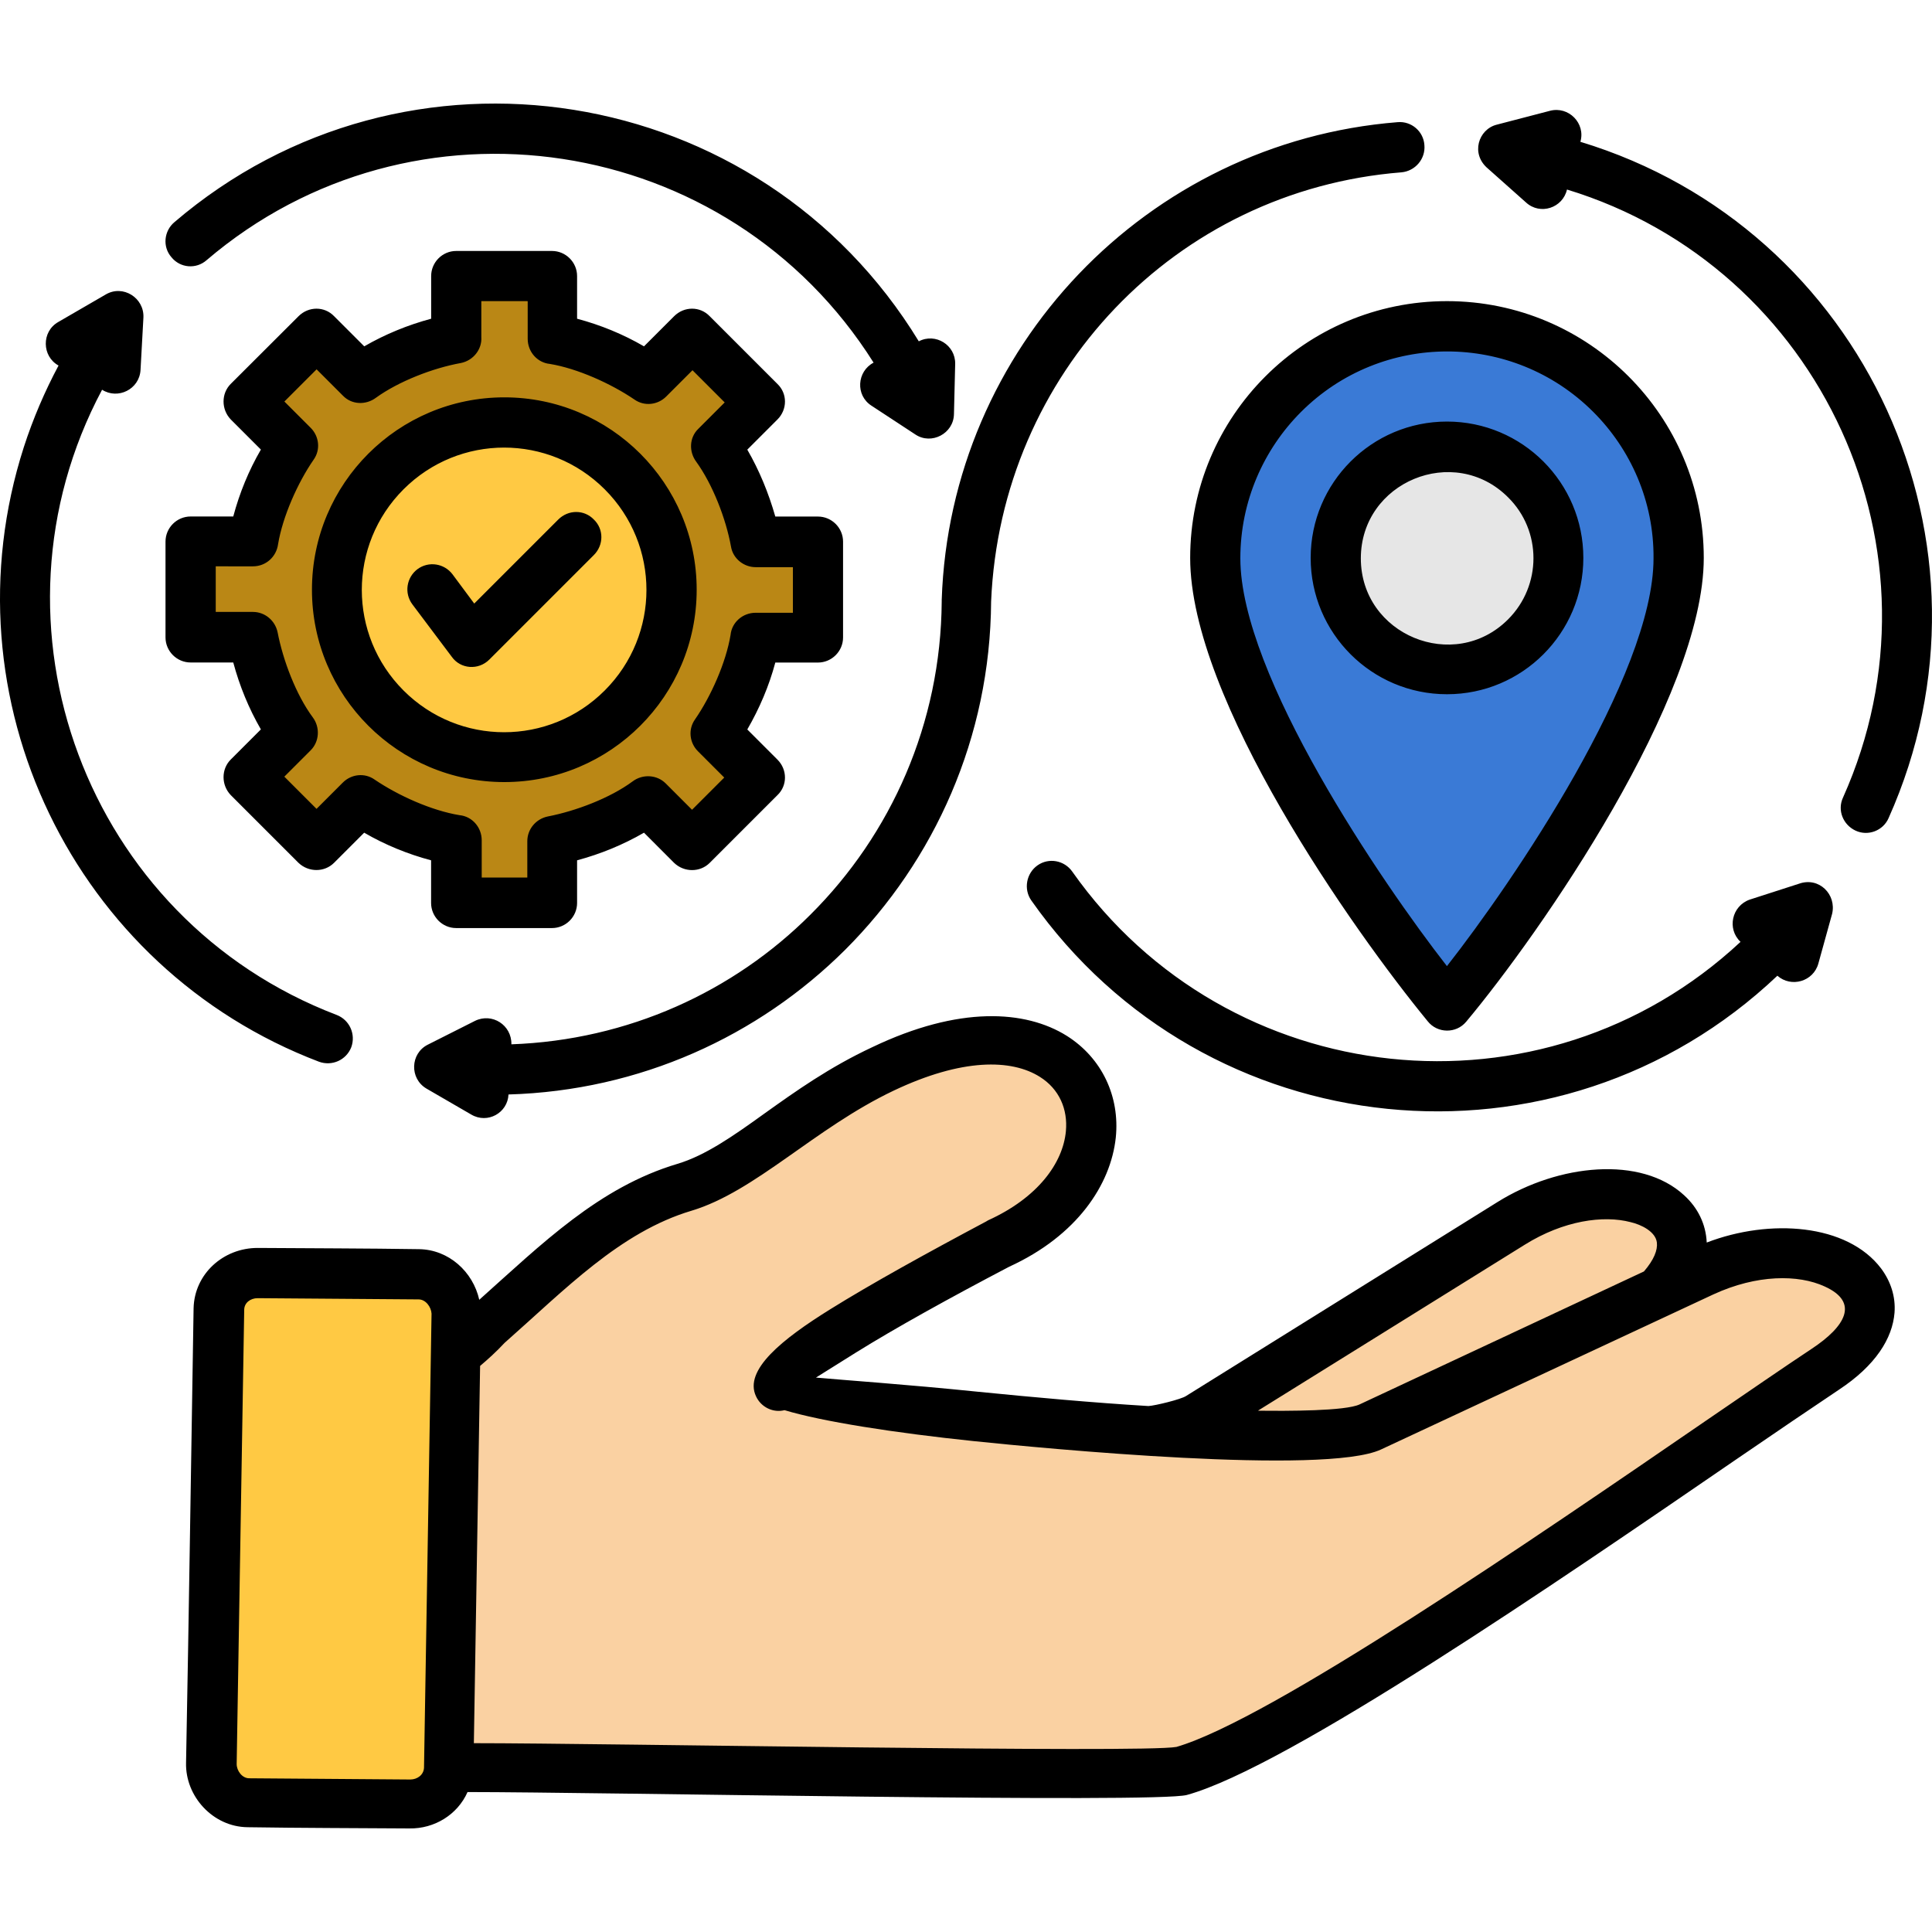 <svg xmlns="http://www.w3.org/2000/svg" xmlns:xlink="http://www.w3.org/1999/xlink" id="Layer_1" x="0px" y="0px" viewBox="0 0 300 300" style="enable-background:new 0 0 300 300;" xml:space="preserve"><style type="text/css">	.st0{fill-rule:evenodd;clip-rule:evenodd;fill:#FFBD1B;}	.st1{fill-rule:evenodd;clip-rule:evenodd;fill:#CCE6FF;}	.st2{fill-rule:evenodd;clip-rule:evenodd;fill:#AEDAFF;}	.st3{fill-rule:evenodd;clip-rule:evenodd;fill:#E7896E;}	.st4{fill-rule:evenodd;clip-rule:evenodd;fill:#3A7AD6;}	.st5{fill-rule:evenodd;clip-rule:evenodd;fill:#FFD16C;}	.st6{fill-rule:evenodd;clip-rule:evenodd;fill:#FFFFFF;}	.st7{fill-rule:evenodd;clip-rule:evenodd;fill:#BA8715;}	.st8{fill-rule:evenodd;clip-rule:evenodd;fill:#99C7FF;}	.st9{fill:#3A7AD6;}	.st10{fill:#FFD16C;}	.st11{fill:#BA8715;}	.st12{fill:#2E5972;}	.st13{fill:#B0475D;}	.st14{fill:#FFBD1B;}	.st15{fill-rule:evenodd;clip-rule:evenodd;fill:#EDEFF1;}	.st16{fill:#99C7FF;}	.st17{fill:#CCE6FF;}	.st18{clip-path:url(#SVGID_00000016066872418854968200000016809813683927151028_);}	.st19{fill:#FEF2E2;}	.st20{fill:#FFE1BA;}	.st21{fill:#0E3D6B;}	.st22{fill:#AEDAFF;}	.st23{fill:#FFFFFF;}	.st24{fill-rule:evenodd;clip-rule:evenodd;fill:#F6B4A8;}	.st25{fill-rule:evenodd;clip-rule:evenodd;fill:#F9C9C0;}	.st26{fill-rule:evenodd;clip-rule:evenodd;fill:#FFC738;}	.st27{fill:#86A0AF;}	.st28{fill:#738B95;}	.st29{fill:none;stroke:#000000;stroke-width:15;stroke-miterlimit:10;}	.st30{fill-rule:evenodd;clip-rule:evenodd;fill:#EB5463;}	.st31{fill-rule:evenodd;clip-rule:evenodd;}	.st32{fill:#FFF6BB;}	.st33{fill:#FFC472;}	.st34{fill:#FDB614;}	.st35{fill:#474747;}	.st36{opacity:0.1;enable-background:new    ;}	.st37{fill:#EBD8AE;}	.st38{fill-rule:evenodd;clip-rule:evenodd;fill:#DACFE6;}	.st39{fill-rule:evenodd;clip-rule:evenodd;fill:#9E4623;}	.st40{opacity:0.7;fill-rule:evenodd;clip-rule:evenodd;fill:#FFFFFF;}	.st41{fill-rule:evenodd;clip-rule:evenodd;fill:#E2F0FA;}	.st42{fill-rule:evenodd;clip-rule:evenodd;fill:#D0E4F2;}	.st43{fill-rule:evenodd;clip-rule:evenodd;fill:#FFC943;}	.st44{fill-rule:evenodd;clip-rule:evenodd;fill:#6BA4E8;}	.st45{fill-rule:evenodd;clip-rule:evenodd;fill:#FFAA16;}	.st46{fill-rule:evenodd;clip-rule:evenodd;fill:#2567B7;}	.st47{fill-rule:evenodd;clip-rule:evenodd;fill:#EBCDCD;}	.st48{fill-rule:evenodd;clip-rule:evenodd;fill:#D1E7FF;}	.st49{fill-rule:evenodd;clip-rule:evenodd;fill:#222124;}	.st50{fill-rule:evenodd;clip-rule:evenodd;fill:#FAD1A2;}	.st51{fill-rule:evenodd;clip-rule:evenodd;fill:#E6E6E6;}	.st52{fill:url(#SVGID_00000031915119786769414210000003381648166014431665_);}	.st53{fill:none;stroke:#211E1F;stroke-width:0.25;stroke-miterlimit:10;}	.st54{fill:url(#SVGID_00000068663992310424696810000000248276808177517456_);}	.st55{fill:url(#SVGID_00000001626884621798760200000011663517259243372931_);}	.st56{fill:url(#SVGID_00000078038715268248674070000014261964770593340597_);}	.st57{fill:url(#SVGID_00000181071508642154896080000007217288551219995568_);}	.st58{fill:#112A4D;}	.st59{fill:url(#SVGID_00000155848841115533226170000016645132408746118328_);}	.st60{fill:url(#SVGID_00000079468244189947398590000009808908243631998365_);}	.st61{fill:url(#SVGID_00000004531894275812600500000015229885395243260331_);}	.st62{fill:url(#SVGID_00000070809086320008531740000011357381180252080051_);}	.st63{fill:url(#SVGID_00000029742075757606102750000003386527678752903849_);}	.st64{fill:url(#SVGID_00000107581922961979387410000010037554087353570206_);}	.st65{fill:url(#SVGID_00000067216924106516246350000014156316691929663649_);}	.st66{fill:url(#SVGID_00000124870944518593638250000009427779707555788195_);}	.st67{fill:url(#SVGID_00000147213932812000691090000007599793276041699228_);}	.st68{fill:url(#SVGID_00000041281188748753905250000005126243157216849818_);}	.st69{fill:url(#SVGID_00000017506109709690514500000014259933769970199740_);}	.st70{fill:url(#SVGID_00000170986352458859401500000017818676704539973793_);}	.st71{fill:url(#SVGID_00000011023632441156827040000009176654358608785821_);}	.st72{fill:url(#SVGID_00000001656861841146845230000010307292303591795352_);}	.st73{fill:url(#SVGID_00000181786489947045698820000003945492162748157579_);}	.st74{fill:url(#SVGID_00000119807545199275254440000012009668482216698523_);}	.st75{fill:url(#SVGID_00000011005706133533670380000013179241334590057371_);}	.st76{fill:url(#SVGID_00000155869102337631441370000003487949715610856068_);}	.st77{fill:url(#SVGID_00000044867426245673871040000010464694651661174711_);}	.st78{fill:url(#SVGID_00000102537220796869979560000001291904040276902320_);}	.st79{fill:url(#SVGID_00000039123519486700966640000011622615381595224991_);}	.st80{fill:url(#SVGID_00000158001704038635811530000002847868515518351253_);}	.st81{fill:url(#SVGID_00000161609407814025733540000007586754301392251813_);}	.st82{fill:url(#SVGID_00000055701507600250237320000010661475854703447475_);}	.st83{fill:url(#SVGID_00000132781976147469210830000017979589808632128413_);}	.st84{fill:#082649;}	.st85{fill:#EFEFEF;}	.st86{fill:#DDDDDD;}	.st87{fill:#629FDD;}	.st88{fill:#FFC943;}	.st89{fill-rule:evenodd;clip-rule:evenodd;fill:#837683;}	.st90{fill-rule:evenodd;clip-rule:evenodd;fill:#685E68;}	.st91{fill-rule:evenodd;clip-rule:evenodd;fill:#E3A76F;}	.st92{fill-rule:evenodd;clip-rule:evenodd;fill:#FFD064;}	.st93{fill-rule:evenodd;clip-rule:evenodd;fill:#ECEFF1;}	.st94{fill-rule:evenodd;clip-rule:evenodd;fill:#D1D1D6;}	.st95{fill-rule:evenodd;clip-rule:evenodd;fill:#F6DCCD;}	.st96{fill-rule:evenodd;clip-rule:evenodd;fill:#F1CBBC;}	.st97{fill-rule:evenodd;clip-rule:evenodd;fill:#B1B1B5;}	.st98{fill-rule:evenodd;clip-rule:evenodd;fill:#242222;}	.st99{fill:#CCD1D9;}	.st100{fill:#DFF6FD;}	.st101{fill:#D5E3F4;}	.st102{fill:#FFEEE6;}	.st103{fill:#FFDFCF;}</style><g>	<g>		<path class="st50" d="M165.2,223.85c10.39-0.91,18.57-2.14,21.11-3.77l48.38-30.13c17.34-10.78,36.3-0.52,20.78,12.73   c-10.65,9.09-31.69,28.05-51.56,44.68l-35.39,4.22L165.2,223.85z"></path>		<path class="st50" d="M70.72,210.21c3.51-2.99,6.95-6.04,10.07-8.9c10.39-9.61,17.79-14.55,25.59-16.88   c9.42-2.79,17.4-12.01,30.78-18.38c33.44-15.98,43.51,15.46,17.86,27.14c-18.7,9.87-34.16,18.9-34.16,22.08   c0,2.4,81.89,11.04,91.82,6.36l51.63-24.09c18.51-8.7,36.11,3.83,19.09,15.13c-21.24,14.09-81.5,57.34-100.07,62.41   c-11.62,1.1-97.6-0.78-113.71-0.52L70.72,210.21z"></path>		<path class="st43" d="M40,197.68l25,0.19c3.25,0,5.84,2.92,5.78,6.17l-1.17,70.46c-0.06,3.25-2.79,5.65-5.97,5.65l-25-0.19   c-3.25,0-5.84-2.92-5.78-6.17l1.17-70.46C34.09,200.08,36.75,197.68,40,197.68z"></path>		<path class="st4" d="M224.69,50.66c19.87,0,35.98,16.1,35.98,35.98c0,20.07-24.22,55.39-35.98,69.48   c-11.75-14.09-35.98-49.48-35.98-69.48C188.71,66.76,204.81,50.66,224.69,50.66L224.69,50.66z"></path>		<path class="st51" d="M224.69,69.36c9.55,0,17.27,7.73,17.27,17.27s-7.73,17.27-17.27,17.27c-9.55,0-17.27-7.73-17.27-17.27   S215.2,69.36,224.69,69.36z"></path>		<path class="st7" d="M70.84,42.87h14.87v9.68c5.45,1.04,10.46,3.18,14.87,6.17l6.88-6.82l10.52,10.52l-6.88,6.82   c2.99,4.42,5.13,9.42,6.17,14.87h9.68v14.87h-9.68c-1.04,5.45-3.18,10.46-6.17,14.87l6.88,6.88l-10.52,10.52l-6.82-6.82   c-4.42,2.99-9.42,5.13-14.87,6.17v9.68H70.91v-9.68c-5.45-1.04-10.46-3.18-14.87-6.17l-6.82,6.88L38.7,120.79l6.75-6.88   c-2.99-4.42-5.13-9.42-6.17-14.87h-9.68V84.17h9.68c1.04-5.45,3.12-10.46,6.17-14.87l-6.82-6.88l10.52-10.52l6.82,6.82   c4.42-2.99,9.42-5.13,14.87-6.17V42.87z"></path>		<path class="st43" d="M78.31,65.59c14.35,0,25.98,11.62,25.98,25.98s-11.62,25.98-25.98,25.98s-25.98-11.62-25.98-25.98   S63.96,65.59,78.31,65.59z"></path>	</g>	<path d="M64.03,93.84c-1.3-1.75-0.91-4.16,0.78-5.45c1.75-1.3,4.16-0.91,5.45,0.78l3.38,4.55l13.05-13.05  c1.56-1.56,4.03-1.56,5.52,0c1.56,1.49,1.56,3.96,0,5.52l-16.23,16.23c-1.69,1.69-4.48,1.49-5.84-0.45L64.03,93.84z M78.31,61.7  c16.49,0,29.87,13.38,29.87,29.87s-13.38,29.87-29.87,29.87s-29.87-13.38-29.87-29.87S61.82,61.7,78.31,61.7z M93.9,75.98  c-8.64-8.64-22.6-8.64-31.24,0s-8.64,22.6,0,31.24s22.6,8.64,31.24,0S102.54,84.62,93.9,75.98z M70.84,38.97h14.87  c2.14,0,3.9,1.75,3.9,3.9v6.62c3.64,0.97,7.14,2.4,10.39,4.29l4.68-4.68c1.56-1.56,4.03-1.56,5.52,0l10.52,10.52  c1.56,1.49,1.56,3.96,0,5.52l-4.68,4.68c1.88,3.25,3.31,6.75,4.35,10.39h6.62c2.14,0,3.9,1.75,3.9,3.9v14.87  c0,2.14-1.75,3.9-3.9,3.9h-6.62c-0.97,3.64-2.47,7.14-4.35,10.39l4.68,4.68c1.56,1.56,1.56,4.03,0,5.52l-10.52,10.52  c-1.49,1.49-3.96,1.49-5.52,0L100,129.3c-3.25,1.88-6.75,3.31-10.39,4.29v6.62c0,2.14-1.75,3.9-3.9,3.9H70.84  c-2.14,0-3.9-1.75-3.9-3.9v-6.62c-3.64-0.97-7.14-2.4-10.39-4.29l-4.68,4.68c-1.49,1.49-3.96,1.49-5.52,0l-10.52-10.52  c-1.49-1.56-1.49-4.03,0-5.52l4.68-4.68c-1.88-3.25-3.31-6.75-4.29-10.39h-6.62c-2.14,0-3.9-1.75-3.9-3.9V84.1  c0-2.14,1.75-3.9,3.9-3.9h6.62c0.97-3.64,2.4-7.14,4.29-10.39l-4.68-4.68c-1.49-1.56-1.49-4.03,0-5.52L46.36,49.1  c1.56-1.56,4.03-1.56,5.52,0l4.68,4.68c3.25-1.88,6.75-3.31,10.39-4.29v-6.62C66.95,40.72,68.7,38.97,70.84,38.97z M81.82,46.76  h-7.08v5.58c0.13,1.88-1.23,3.64-3.18,4.03c-4.35,0.78-9.68,2.86-13.18,5.39c-1.56,1.17-3.77,1.1-5.13-0.32l-4.09-4.09l-5,5  l4.09,4.09c1.3,1.3,1.56,3.38,0.45,4.94c-2.47,3.57-4.81,8.83-5.52,13.12c-0.26,1.95-1.88,3.44-3.9,3.44H33.5v7.08h5.78  c1.82,0,3.44,1.3,3.83,3.18c0.84,4.35,2.86,9.68,5.45,13.18c1.17,1.56,1.04,3.77-0.32,5.13l-4.09,4.09l5,5l4.09-4.09  c1.3-1.3,3.38-1.56,4.94-0.45c3.64,2.47,8.83,4.81,13.18,5.52c1.95,0.19,3.44,1.88,3.44,3.9v5.78h7.08v-5.65  c0-1.82,1.3-3.44,3.18-3.83c4.35-0.84,9.68-2.86,13.18-5.45c1.56-1.17,3.77-1.04,5.13,0.32l4.09,4.09l5-5l-4.09-4.09  c-1.3-1.3-1.56-3.38-0.45-4.94c2.47-3.57,4.81-8.83,5.52-13.12c0.19-1.95,1.88-3.44,3.9-3.44h5.78v-7.08h-5.78  c-1.82,0-3.51-1.3-3.83-3.18c-0.78-4.35-2.86-9.68-5.39-13.18c-1.17-1.56-1.1-3.77,0.32-5.13l4.09-4.09l-5-5l-4.09,4.09  c-1.3,1.3-3.38,1.56-4.94,0.45c-3.64-2.47-8.83-4.81-13.12-5.52c-1.95-0.19-3.44-1.88-3.44-3.9v-5.84L81.82,46.76z M224.69,65.46  c11.69,0,21.17,9.48,21.17,21.17s-9.48,21.17-21.17,21.17c-11.69,0-21.17-9.48-21.17-21.17S213,65.46,224.69,65.46z M234.17,77.22  c-8.38-8.38-22.86-2.4-22.86,9.48s14.48,17.86,22.86,9.48C239.43,90.92,239.43,82.41,234.17,77.22L234.17,77.22z M224.69,46.76  c22.01,0,39.87,17.86,39.87,39.87c0,21.69-25.33,58.19-36.89,72.02c-1.56,1.88-4.48,1.82-5.97-0.06  c-11.62-14.16-36.89-50-36.89-71.95C184.81,64.62,202.67,46.76,224.69,46.76z M247.41,63.97c-12.53-12.53-32.86-12.53-45.39,0  c-5.78,5.78-9.42,13.83-9.42,22.73c0,18.12,21.95,50.33,32.08,63.32c10.2-12.99,32.08-45.13,32.08-63.32  C256.83,77.8,253.19,69.75,247.41,63.97z M32.08,40.4c-1.62,1.43-4.09,1.23-5.45-0.45c-1.43-1.62-1.17-4.09,0.45-5.45  C62.99,3.77,117.99,12.54,142.67,53c2.6-1.36,5.71,0.58,5.65,3.51l-0.19,7.79c-0.06,3.05-3.51,4.81-5.97,3.18L135.33,63  c-2.53-1.62-2.27-5.33,0.32-6.69C113.06,20.46,64.03,13.12,32.08,40.4L32.08,40.4z M217.02,18.97c2.14-0.19,4.03,1.43,4.16,3.57  c0.19,2.14-1.43,4.03-3.57,4.22C182.54,29.55,155.4,58,153.9,93.39c-0.13,21.11-8.77,40.2-22.66,54.09  c-13.51,13.44-31.89,21.88-52.28,22.47c-0.13,2.86-3.25,4.61-5.78,3.12l-6.95-4.03c-2.66-1.56-2.53-5.45,0.19-6.82l7.34-3.7  c2.66-1.3,5.71,0.65,5.65,3.64c18.12-0.65,34.48-8.18,46.43-20.13c12.53-12.47,20.26-29.68,20.39-48.64c0-0.06,0-0.19,0-0.26  C147.54,54.04,178.06,22.08,217.02,18.97L217.02,18.97z M282.35,149.63c-0.78,2.79-4.22,3.77-6.36,1.88  c-34.03,32.27-88.84,26.75-115.85-11.69c-1.23-1.75-0.78-4.22,0.97-5.45c1.75-1.23,4.16-0.78,5.39,0.97  c24.16,34.29,73.06,39.55,103.77,10.91c-2.14-2.01-1.36-5.58,1.43-6.56l7.66-2.47c3.12-1.1,5.84,1.69,5.13,4.68L282.35,149.63z   M240.66,17.21c2.92-0.78,5.58,1.95,4.74,4.81c44.16,13.38,66.82,62.67,47.86,105.01c-0.84,1.95-3.18,2.86-5.13,1.95  c-1.95-0.91-2.86-3.18-1.95-5.13c17.08-38.12-3.44-82.41-42.86-94.42c-0.65,2.86-4.16,4.03-6.36,2.01l-5.91-5.26  c-2.73-2.27-1.49-6.1,1.36-6.82L240.66,17.21z M9.09,56.76c-2.6-1.43-2.66-5.26-0.06-6.75l7.4-4.29c2.66-1.56,5.97,0.52,5.84,3.57  l-0.45,8.18c-0.19,2.99-3.51,4.61-5.97,3.05c-19.42,36.43-2.53,82.21,36.43,97.08c2.01,0.78,2.99,2.99,2.27,5  c-0.78,2.01-2.99,2.99-5,2.27C11.49,150.4-8.84,108.45,3.7,69.43C5.13,65.01,6.94,60.79,9.09,56.76z M40,193.78  c8.31,0.06,16.75,0.06,25.07,0.19c4.61,0.06,8.38,3.51,9.35,7.86c9.74-8.7,18.57-17.47,30.78-21.11c4.35-1.3,8.7-4.35,13.57-7.86  c4.74-3.38,10-7.14,16.69-10.26c13.44-6.43,23.77-5.78,30.2-1.75c5.45,3.44,8.25,9.42,7.6,15.78c-0.78,7.34-6.04,15.26-16.56,20.07  c-9.29,4.87-17.73,9.55-23.77,13.31c-2.66,1.69-4.81,2.99-6.23,3.9c4.22,0.39,13.83,1.04,25.26,2.21  c8.44,0.84,17.73,1.69,26.37,2.21c1.04-0.06,5.07-1.04,5.84-1.56l48.38-30.13c9.48-5.91,22.27-7.21,28.96-1.04  c2.14,1.95,3.38,4.48,3.51,7.34c9.81-3.77,21.82-2.92,27.08,4.03c1.49,2.01,2.27,4.35,2.08,6.88c-0.32,3.96-2.92,8.18-8.64,11.95  c-4.09,2.73-9.81,6.62-16.36,11.1c-27.08,18.57-69.29,47.54-84.88,51.82c-4.74,1.3-91.37-0.45-111.7-0.45  c-1.56,3.51-5.13,5.71-9.03,5.65c-8.38-0.06-16.75-0.06-25.13-0.19c-5.39-0.06-9.68-4.81-9.55-10c0.45-23.51,0.78-47.08,1.17-70.59  C30.19,197.81,34.67,193.78,40,193.78L40,193.78z M74.55,212.1c-0.32,19.48-0.65,39.03-0.97,58.58c20.33,0,103.9,1.56,109.1,0.58  c14.55-4.22,55.72-32.47,82.21-50.65c6.56-4.48,12.21-8.38,16.43-11.17c5.2-3.44,7.47-7.21,2.01-9.68  c-4.09-1.88-10.52-1.88-17.27,1.23l-51.63,24.09c-8.7,4.03-52.47-0.19-63.19-1.3c-12.47-1.3-23.57-3.05-29.42-4.81  c-1.75,0.45-3.64-0.45-4.42-2.14c-1.95-4.09,4.09-8.9,11.49-13.51c6.36-3.96,14.94-8.7,24.22-13.64c0.13-0.06,0.19-0.13,0.32-0.19  c7.73-3.51,11.62-8.9,12.08-13.83c0.32-3.44-1.04-6.56-4.03-8.44c-4.42-2.79-12.08-2.92-22.73,2.14  c-12.27,5.84-21.43,15.65-31.37,18.64c-11.1,3.31-19.61,12.21-29.03,20.52C77.08,209.89,75.78,211.06,74.55,212.1L74.55,212.1z   M65,201.77l-25-0.19c-1.1,0-2.08,0.71-2.08,1.82l-1.17,70.52c0,1.04,0.84,2.21,1.95,2.21l25,0.19c1.1,0,2.08-0.71,2.14-1.82  l1.17-70.52C66.95,202.94,66.1,201.77,65,201.77z M195.33,219.05c4.68,0.06,13.57,0.06,15.78-0.97l44.16-20.65  c1.56-1.82,2.14-3.31,2.01-4.48c-0.19-1.69-2.4-2.79-4.09-3.18c-4.22-1.1-10.39-0.26-16.43,3.51L195.33,219.05z"></path></g></svg>